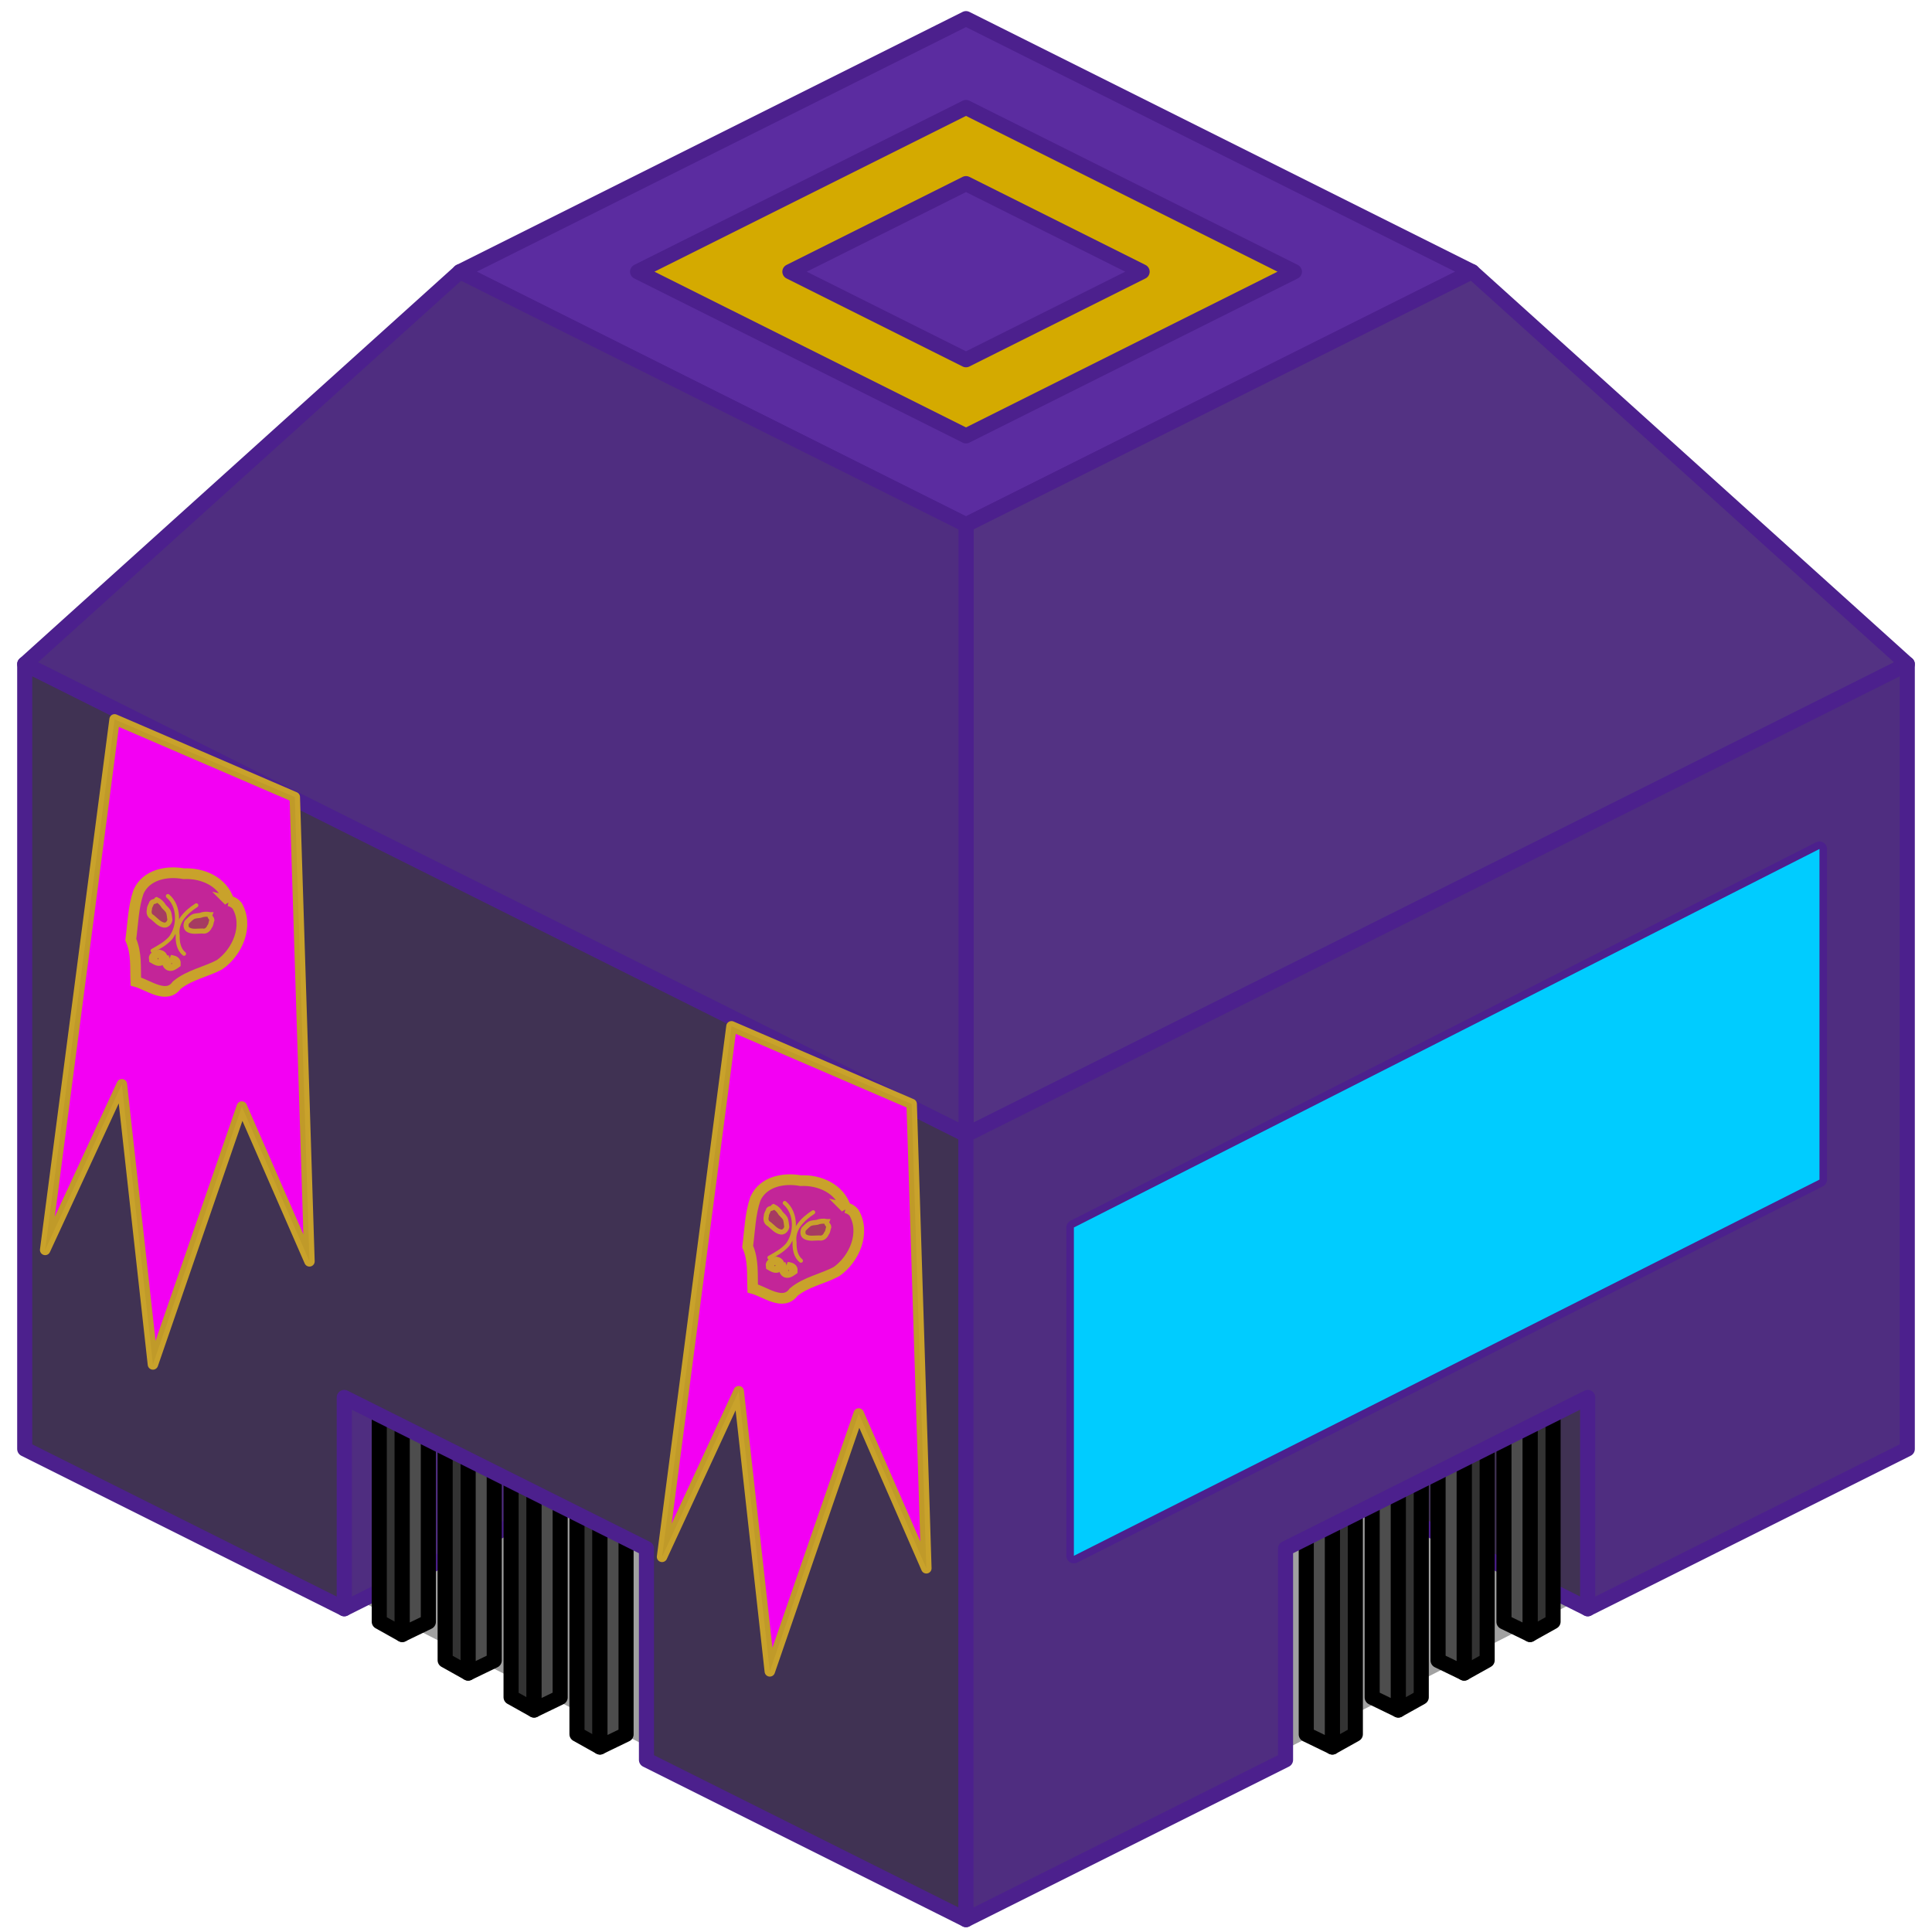 <?xml version="1.0" encoding="UTF-8" standalone="no"?>
<!-- Created with Inkscape (http://www.inkscape.org/) -->

<svg
   xmlns:dc="http://purl.org/dc/elements/1.1/"
   xmlns:cc="http://creativecommons.org/ns#"
   xmlns:rdf="http://www.w3.org/1999/02/22-rdf-syntax-ns#"
   xmlns:svg="http://www.w3.org/2000/svg"
   xmlns="http://www.w3.org/2000/svg"
   xmlns:sodipodi="http://sodipodi.sourceforge.net/DTD/sodipodi-0.dtd"
   xmlns:inkscape="http://www.inkscape.org/namespaces/inkscape"
   width="128"
   height="128"
   viewBox="0 0 128 128"
   id="svg2"
   version="1.1"
   inkscape:version="0.92.4 (5da689c313, 2019-01-14)"
   sodipodi:docname="reeducation.svg"
   inkscape:export-filename="D:\Development\Games\My Colony\Web\1.3.0\html5\images\reeducation.png"
   inkscape:export-xdpi="96"
   inkscape:export-ydpi="96">
  <defs
     id="defs4">
    <filter
       inkscape:collect="always"
       style="color-interpolation-filters:sRGB"
       id="filter1314"
       x="-0.079"
       width="1.157"
       y="-0.123"
       height="1.246">
      <feGaussianBlur
         inkscape:collect="always"
         stdDeviation="3.119"
         id="feGaussianBlur1316" />
    </filter>
    <filter
       inkscape:collect="always"
       style="color-interpolation-filters:sRGB"
       id="filter1475"
       x="-0.14"
       width="1.281"
       y="-0.148"
       height="1.296">
      <feGaussianBlur
         inkscape:collect="always"
         stdDeviation="2.887"
         id="feGaussianBlur1477" />
    </filter>
  </defs>
  <sodipodi:namedview
     id="base"
     pagecolor="#ffffff"
     bordercolor="#666666"
     borderopacity="1.0"
     inkscape:pageopacity="0.0"
     inkscape:pageshadow="2"
     inkscape:zoom="2.8798615"
     inkscape:cx="73.699714"
     inkscape:cy="81.401548"
     inkscape:document-units="px"
     inkscape:current-layer="layer1"
     showgrid="false"
     units="px"
     inkscape:window-width="1649"
     inkscape:window-height="1059"
     inkscape:window-x="2561"
     inkscape:window-y="102"
     inkscape:window-maximized="0"
     inkscape:snap-bbox="true"
     inkscape:bbox-paths="true"
     inkscape:bbox-nodes="true"
     inkscape:snap-global="false">
    <inkscape:grid
       type="xygrid"
       id="grid4136"
       empspacing="16" />
  </sodipodi:namedview>
  <g
     inkscape:label="Layer 1"
     inkscape:groupmode="layer"
     id="layer1"
     transform="translate(0,-924.362)">
    <path
       style="fill:#000000;stroke:none;stroke-width:1px;stroke-linecap:butt;stroke-linejoin:miter;stroke-opacity:1;filter:url(#filter1314);opacity:0.609"
       d="m 18.95,1027.933 32.877,16.667 31.963,-3.653 27.397,-13.927 -50,-43.151 -45.205,22.603 z"
       id="path1256"
       inkscape:connector-curvature="0" />
    <path
       inkscape:connector-curvature="0"
       id="path897"
       d="m 64,925.597 -16.765,8.383 -16.765,8.383 16.765,8.383 16.765,8.383 16.765,-8.383 16.765,-8.383 -16.765,-8.383 z"
       style="opacity:1;fill:#5b2ca0;fill-opacity:1;fill-rule:evenodd;stroke:#4c208d;stroke-width:1;stroke-linecap:round;stroke-linejoin:round;stroke-miterlimit:4;stroke-dasharray:none;stroke-opacity:1" />
    <path
       style="fill:#533283;stroke:#4c208d;stroke-width:1px;stroke-linecap:round;stroke-linejoin:round;stroke-opacity:1;fill-opacity:1"
       d="M 97.53,942.362 126.362,968.362 64,999.543 l 10e-7,-40.416 z"
       id="path903"
       inkscape:connector-curvature="0" />
    <path
       style="fill:#4f2d80;stroke:#4c208d;stroke-width:1px;stroke-linecap:round;stroke-linejoin:round;stroke-opacity:1;fill-opacity:1"
       d="M 30.47,942.362 1.638,968.362 64,999.543 l 10e-7,-40.416 z"
       id="path905"
       inkscape:connector-curvature="0" />
    <path
       style="fill:#4f2d80;stroke:#4c208d;stroke-width:1px;stroke-linecap:round;stroke-linejoin:round;stroke-opacity:1;fill-opacity:1"
       d="m 22.808,1030.947 v -14 l 21.17,-10.585 v 14 z"
       id="path907"
       inkscape:connector-curvature="0" />
    <path
       style="fill:#403253;stroke:#4c208d;stroke-width:1px;stroke-linecap:round;stroke-linejoin:round;stroke-opacity:1;fill-opacity:1"
       d="m 105.192,1030.947 v -14 l -21.17,-10.585 v 14 z"
       id="path909"
       inkscape:connector-curvature="0" />
    <g
       id="g1325"
       transform="translate(-1.491,-1.917)">
      <path
         sodipodi:nodetypes="ccccc"
         style="fill:#333333;fill-opacity:1;stroke:#000000;stroke-width:1;stroke-linecap:round;stroke-linejoin:round;stroke-miterlimit:4;stroke-dasharray:none;stroke-opacity:1"
         d="m 26.618,1016.736 v 16.982 l 1.523,0.851 v -16.929 z"
         id="path1416"
         inkscape:connector-curvature="0" />
      <path
         sodipodi:nodetypes="ccccc"
         style="fill:#4d4d4d;fill-opacity:1;stroke:#000000;stroke-width:1;stroke-linecap:round;stroke-linejoin:round;stroke-miterlimit:4;stroke-dasharray:none;stroke-opacity:1"
         d="m 29.87,1016.273 v 17.458 l -1.729,0.837 v -17.563 z"
         id="path1418"
         inkscape:connector-curvature="0" />
    </g>
    <g
       transform="translate(2.875,0.639)"
       id="g1331">
      <path
         inkscape:connector-curvature="0"
         id="path1327"
         d="m 26.618,1016.736 v 16.982 l 1.523,0.851 v -16.929 z"
         style="fill:#333333;fill-opacity:1;stroke:#000000;stroke-width:1;stroke-linecap:round;stroke-linejoin:round;stroke-miterlimit:4;stroke-dasharray:none;stroke-opacity:1"
         sodipodi:nodetypes="ccccc" />
      <path
         inkscape:connector-curvature="0"
         id="path1329"
         d="m 29.87,1016.273 v 17.458 l -1.729,0.837 v -17.563 z"
         style="fill:#4d4d4d;fill-opacity:1;stroke:#000000;stroke-width:1;stroke-linecap:round;stroke-linejoin:round;stroke-miterlimit:4;stroke-dasharray:none;stroke-opacity:1"
         sodipodi:nodetypes="ccccc" />
    </g>
    <g
       id="g1337"
       transform="translate(7.242,3.088)">
      <path
         sodipodi:nodetypes="ccccc"
         style="fill:#333333;fill-opacity:1;stroke:#000000;stroke-width:1;stroke-linecap:round;stroke-linejoin:round;stroke-miterlimit:4;stroke-dasharray:none;stroke-opacity:1"
         d="m 26.618,1016.736 v 16.982 l 1.523,0.851 v -16.929 z"
         id="path1333"
         inkscape:connector-curvature="0" />
      <path
         sodipodi:nodetypes="ccccc"
         style="fill:#4d4d4d;fill-opacity:1;stroke:#000000;stroke-width:1;stroke-linecap:round;stroke-linejoin:round;stroke-miterlimit:4;stroke-dasharray:none;stroke-opacity:1"
         d="m 29.87,1016.273 v 17.458 l -1.729,0.837 v -17.563 z"
         id="path1335"
         inkscape:connector-curvature="0" />
    </g>
    <g
       transform="translate(11.608,5.538)"
       id="g1343">
      <path
         inkscape:connector-curvature="0"
         id="path1339"
         d="m 26.618,1016.736 v 16.982 l 1.523,0.851 v -16.929 z"
         style="fill:#333333;fill-opacity:1;stroke:#000000;stroke-width:1;stroke-linecap:round;stroke-linejoin:round;stroke-miterlimit:4;stroke-dasharray:none;stroke-opacity:1"
         sodipodi:nodetypes="ccccc" />
      <path
         inkscape:connector-curvature="0"
         id="path1341"
         d="m 29.87,1016.273 v 17.458 l -1.729,0.837 v -17.563 z"
         style="fill:#4d4d4d;fill-opacity:1;stroke:#000000;stroke-width:1;stroke-linecap:round;stroke-linejoin:round;stroke-miterlimit:4;stroke-dasharray:none;stroke-opacity:1"
         sodipodi:nodetypes="ccccc" />
    </g>
    <path
       style="fill:#403253;stroke:#4c208d;stroke-width:1px;stroke-linecap:round;stroke-linejoin:round;stroke-opacity:1;fill-opacity:1"
       d="m 1.638,968.362 v 52 c 0,0 21.17,10.585 21.17,10.585 v -14 l 20.022,10.011 v 14 L 64,1051.543 v -52 z"
       id="path899"
       inkscape:connector-curvature="0" />
    <g
       transform="matrix(-1,0,0,1,129.512,-1.917)"
       id="g1349">
      <path
         inkscape:connector-curvature="0"
         id="path1345"
         d="m 26.618,1016.736 v 16.982 l 1.523,0.851 v -16.929 z"
         style="fill:#333333;fill-opacity:1;stroke:#000000;stroke-width:1;stroke-linecap:round;stroke-linejoin:round;stroke-miterlimit:4;stroke-dasharray:none;stroke-opacity:1"
         sodipodi:nodetypes="ccccc" />
      <path
         inkscape:connector-curvature="0"
         id="path1347"
         d="m 29.87,1016.273 v 17.458 l -1.729,0.837 v -17.563 z"
         style="fill:#4d4d4d;fill-opacity:1;stroke:#000000;stroke-width:1;stroke-linecap:round;stroke-linejoin:round;stroke-miterlimit:4;stroke-dasharray:none;stroke-opacity:1"
         sodipodi:nodetypes="ccccc" />
    </g>
    <g
       id="g1355"
       transform="matrix(-1,0,0,1,125.146,0.639)">
      <path
         sodipodi:nodetypes="ccccc"
         style="fill:#333333;fill-opacity:1;stroke:#000000;stroke-width:1;stroke-linecap:round;stroke-linejoin:round;stroke-miterlimit:4;stroke-dasharray:none;stroke-opacity:1"
         d="m 26.618,1016.736 v 16.982 l 1.523,0.851 v -16.929 z"
         id="path1351"
         inkscape:connector-curvature="0" />
      <path
         sodipodi:nodetypes="ccccc"
         style="fill:#4d4d4d;fill-opacity:1;stroke:#000000;stroke-width:1;stroke-linecap:round;stroke-linejoin:round;stroke-miterlimit:4;stroke-dasharray:none;stroke-opacity:1"
         d="m 29.87,1016.273 v 17.458 l -1.729,0.837 v -17.563 z"
         id="path1353"
         inkscape:connector-curvature="0" />
    </g>
    <g
       transform="matrix(-1,0,0,1,120.78,3.088)"
       id="g1361">
      <path
         inkscape:connector-curvature="0"
         id="path1357"
         d="m 26.618,1016.736 v 16.982 l 1.523,0.851 v -16.929 z"
         style="fill:#333333;fill-opacity:1;stroke:#000000;stroke-width:1;stroke-linecap:round;stroke-linejoin:round;stroke-miterlimit:4;stroke-dasharray:none;stroke-opacity:1"
         sodipodi:nodetypes="ccccc" />
      <path
         inkscape:connector-curvature="0"
         id="path1359"
         d="m 29.87,1016.273 v 17.458 l -1.729,0.837 v -17.563 z"
         style="fill:#4d4d4d;fill-opacity:1;stroke:#000000;stroke-width:1;stroke-linecap:round;stroke-linejoin:round;stroke-miterlimit:4;stroke-dasharray:none;stroke-opacity:1"
         sodipodi:nodetypes="ccccc" />
    </g>
    <g
       id="g1367"
       transform="matrix(-1,0,0,1,116.413,5.538)">
      <path
         sodipodi:nodetypes="ccccc"
         style="fill:#333333;fill-opacity:1;stroke:#000000;stroke-width:1;stroke-linecap:round;stroke-linejoin:round;stroke-miterlimit:4;stroke-dasharray:none;stroke-opacity:1"
         d="m 26.618,1016.736 v 16.982 l 1.523,0.851 v -16.929 z"
         id="path1363"
         inkscape:connector-curvature="0" />
      <path
         sodipodi:nodetypes="ccccc"
         style="fill:#4d4d4d;fill-opacity:1;stroke:#000000;stroke-width:1;stroke-linecap:round;stroke-linejoin:round;stroke-miterlimit:4;stroke-dasharray:none;stroke-opacity:1"
         d="m 29.87,1016.273 v 17.458 l -1.729,0.837 v -17.563 z"
         id="path1365"
         inkscape:connector-curvature="0" />
    </g>
    <path
       style="fill:#4f2d80;stroke:#4c208d;stroke-width:1px;stroke-linecap:round;stroke-linejoin:round;stroke-opacity:1;fill-opacity:1"
       d="m 64,1051.543 21.17,-10.585 v -14 l 20.022,-10.011 v 14 l 21.17,-10.585 v -52 L 64,999.543 Z"
       id="path901"
       inkscape:connector-curvature="0" />
    <path
       style="opacity:1;fill:#d4aa00;fill-opacity:1;fill-rule:evenodd;stroke:#4c208d;stroke-width:1;stroke-linecap:round;stroke-linejoin:round;stroke-miterlimit:4;stroke-dasharray:none;stroke-opacity:1"
       d="m 64,931.483 -10.879,5.439 -10.879,5.439 10.879,5.439 10.879,5.439 10.879,-5.439 10.879,-5.439 -10.879,-5.439 z"
       id="path1252"
       inkscape:connector-curvature="0" />
    <path
       style="opacity:1;fill:#5b2ca0;fill-opacity:1;fill-rule:evenodd;stroke:#4c208d;stroke-width:1;stroke-linecap:round;stroke-linejoin:round;stroke-miterlimit:4;stroke-dasharray:none;stroke-opacity:1"
       d="m 64,936.528 -5.834,2.917 -5.834,2.917 5.834,2.917 5.834,2.917 5.834,-2.917 5.834,-2.917 -5.834,-2.917 z"
       id="path1254"
       inkscape:connector-curvature="0" />
    <g
       id="g1380"
       transform="matrix(0.691,-0.029,0.029,0.691,114.649,359.899)">
      <path
         sodipodi:nodetypes="cccccccc"
         inkscape:connector-curvature="0"
         id="path888"
         d="m -174.835,885.963 -16.936,-8.16 -8.776,50.501 8.006,-15.55 1.848,26.944 9.546,-24.327 5.851,15.089 z"
         style="fill:#ff00ff;fill-opacity:1;stroke:#c9a22b;stroke-width:1px;stroke-linecap:round;stroke-linejoin:round;stroke-opacity:1" />
      <path
         style="opacity:0.047;fill:#000000;fill-opacity:1;stroke:none;stroke-width:1px;stroke-linecap:round;stroke-linejoin:round;stroke-opacity:1"
         d="m -174.835,885.963 -16.936,-8.16 -8.776,50.501 8.006,-15.55 1.848,26.944 9.546,-24.327 5.851,15.089 z"
         id="path890"
         inkscape:connector-curvature="0"
         sodipodi:nodetypes="cccccccc" />
      <g
         style="fill:#7a5f0e;fill-opacity:0.398;stroke:#c9a22b;stroke-opacity:1"
         inkscape:label="Layer 1"
         id="layer1-0"
         transform="matrix(-0.32,0,0,0.32,-178.079,569.163)">
        <g
           style="fill:#7a5f0e;fill-opacity:0.398;stroke:#c9a22b;stroke-opacity:1"
           id="g841"
           transform="matrix(3.011,0,0,3.011,-52.32,-2050.807)">
          <path
             inkscape:connector-curvature="0"
             id="path842"
             d="m 20.994,1019.928 c 0.524,-1.934 2.491,-2.888 4.365,-2.877 1.67,-0.381 3.736,-0.076 4.573,1.615 0.584,1.486 0.683,3.137 0.964,4.71 -0.542,1.398 -0.323,2.762 -0.326,4.183 -1.211,0.374 -2.953,1.925 -4.047,0.539 -1.294,-0.979 -2.929,-1.185 -4.337,-1.859 -1.838,-1.171 -3.09,-3.754 -1.983,-5.802 0.194,-0.257 0.483,-0.429 0.792,-0.51 z"
             style="fill:#7a5f0e;fill-opacity:0.398;stroke:#c9a22b;stroke-width:1.064px;stroke-linecap:butt;stroke-linejoin:miter;stroke-opacity:1" />
          <path
             inkscape:connector-curvature="0"
             id="path849"
             d="m 22.927,1021.227 c 0.323,-0.099 0.672,-0.073 0.988,0.034 0.26,0.036 0.536,0 0.772,0.144 0.207,0.131 0.38,0.312 0.568,0.47 0.127,0.229 0.147,0.589 -0.099,0.755 -0.417,0.268 -0.936,0.163 -1.404,0.188 -0.33,0.091 -0.592,-0.114 -0.729,-0.398 -0.175,-0.177 -0.169,-0.445 -0.267,-0.655 8.6e-4,-0.2 0.261,-0.324 0.169,-0.538 z"
             style="fill:#7a5f0e;fill-opacity:0.398;stroke:#c9a22b;stroke-width:0.5;stroke-linecap:butt;stroke-linejoin:miter;stroke-miterlimit:4;stroke-dasharray:none;stroke-opacity:1" />
          <path
             style="fill:#7a5f0e;fill-opacity:0.398;stroke:#c9a22b;stroke-width:0.5;stroke-linecap:butt;stroke-linejoin:miter;stroke-miterlimit:4;stroke-dasharray:none;stroke-opacity:1"
             d="m 28.157,1019.514 c -0.301,0.153 -0.535,0.413 -0.688,0.71 -0.162,0.206 -0.386,0.371 -0.456,0.639 -0.058,0.238 -0.057,0.488 -0.084,0.733 0.067,0.253 0.302,0.526 0.595,0.476 0.486,-0.096 0.788,-0.532 1.142,-0.838 0.301,-0.164 0.347,-0.493 0.249,-0.792 0.004,-0.249 -0.187,-0.437 -0.262,-0.657 -0.139,-0.143 -0.413,-0.053 -0.495,-0.27 z"
             id="path854"
             inkscape:connector-curvature="0" />
          <path
             inkscape:connector-curvature="0"
             id="path856"
             d="m 27.031,1019.202 c -1.124,1.039 -1.032,3.031 -0.11,4.162 0.518,0.541 1.201,0.875 1.861,1.207"
             style="fill:none;fill-opacity:0.398;stroke:#c9a22b;stroke-width:0.4;stroke-linecap:round;stroke-linejoin:round;stroke-miterlimit:4;stroke-dasharray:none;stroke-opacity:1" />
          <path
             inkscape:connector-curvature="0"
             id="path858"
             d="m 24.241,1020.242 c 1.055,0.624 2.129,1.566 1.979,2.918 0.046,0.649 -0.04,1.389 -0.557,1.846"
             style="fill:none;fill-opacity:0.398;stroke:#c9a22b;stroke-width:0.4;stroke-linecap:round;stroke-linejoin:round;stroke-miterlimit:4;stroke-dasharray:none;stroke-opacity:1" />
          <path
             inkscape:connector-curvature="0"
             id="path876-6"
             d="m 27.086,1025.55 c -0.211,0.05 -0.588,0.09 -0.558,0.372 0.201,0.126 0.543,0.367 0.748,0.134 0.199,-0.253 0.103,-0.425 -0.19,-0.506 z"
             style="fill:#7a5f0e;fill-opacity:0.398;stroke:#c9a22b;stroke-width:1px;stroke-linecap:butt;stroke-linejoin:miter;stroke-opacity:1" />
          <path
             inkscape:connector-curvature="0"
             id="path881"
             d="m 28.123,1025.003 c 0.211,0.05 0.588,0.09 0.558,0.372 -0.201,0.126 -0.543,0.367 -0.748,0.134 -0.199,-0.253 -0.103,-0.425 0.19,-0.506 z"
             style="fill:#7a5f0e;fill-opacity:0.398;stroke:#c9a22b;stroke-width:1px;stroke-linecap:butt;stroke-linejoin:miter;stroke-opacity:1" />
        </g>
      </g>
    </g>
    <g
       transform="matrix(0.691,-0.029,0.029,0.691,155.519,380.234)"
       id="g1404">
      <path
         style="fill:#ff00ff;fill-opacity:1;stroke:#c9a22b;stroke-width:1px;stroke-linecap:round;stroke-linejoin:round;stroke-opacity:1"
         d="m -174.835,885.963 -16.936,-8.16 -8.776,50.501 8.006,-15.55 1.848,26.944 9.546,-24.327 5.851,15.089 z"
         id="path1382"
         inkscape:connector-curvature="0"
         sodipodi:nodetypes="cccccccc" />
      <path
         sodipodi:nodetypes="cccccccc"
         inkscape:connector-curvature="0"
         id="path1384"
         d="m -174.835,885.963 -16.936,-8.16 -8.776,50.501 8.006,-15.55 1.848,26.944 9.546,-24.327 5.851,15.089 z"
         style="opacity:0.047;fill:#000000;fill-opacity:1;stroke:none;stroke-width:1px;stroke-linecap:round;stroke-linejoin:round;stroke-opacity:1" />
      <g
         transform="matrix(-0.32,0,0,0.32,-178.079,569.163)"
         id="g1402"
         inkscape:label="Layer 1"
         style="fill:#7a5f0e;fill-opacity:0.398;stroke:#c9a22b;stroke-opacity:1">
        <g
           transform="matrix(3.011,0,0,3.011,-52.32,-2050.807)"
           id="g1400"
           style="fill:#7a5f0e;fill-opacity:0.398;stroke:#c9a22b;stroke-opacity:1">
          <path
             style="fill:#7a5f0e;fill-opacity:0.398;stroke:#c9a22b;stroke-width:1.064px;stroke-linecap:butt;stroke-linejoin:miter;stroke-opacity:1"
             d="m 20.994,1019.928 c 0.524,-1.934 2.491,-2.888 4.365,-2.877 1.67,-0.381 3.736,-0.076 4.573,1.615 0.584,1.486 0.683,3.137 0.964,4.71 -0.542,1.398 -0.323,2.762 -0.326,4.183 -1.211,0.374 -2.953,1.925 -4.047,0.539 -1.294,-0.979 -2.929,-1.185 -4.337,-1.859 -1.838,-1.171 -3.09,-3.754 -1.983,-5.802 0.194,-0.257 0.483,-0.429 0.792,-0.51 z"
             id="path1386"
             inkscape:connector-curvature="0" />
          <path
             style="fill:#7a5f0e;fill-opacity:0.398;stroke:#c9a22b;stroke-width:0.5;stroke-linecap:butt;stroke-linejoin:miter;stroke-miterlimit:4;stroke-dasharray:none;stroke-opacity:1"
             d="m 22.927,1021.227 c 0.323,-0.099 0.672,-0.073 0.988,0.034 0.26,0.036 0.536,0 0.772,0.144 0.207,0.131 0.38,0.312 0.568,0.47 0.127,0.229 0.147,0.589 -0.099,0.755 -0.417,0.268 -0.936,0.163 -1.404,0.188 -0.33,0.091 -0.592,-0.114 -0.729,-0.398 -0.175,-0.177 -0.169,-0.445 -0.267,-0.655 8.6e-4,-0.2 0.261,-0.324 0.169,-0.538 z"
             id="path1388"
             inkscape:connector-curvature="0" />
          <path
             inkscape:connector-curvature="0"
             id="path1390"
             d="m 28.157,1019.514 c -0.301,0.153 -0.535,0.413 -0.688,0.71 -0.162,0.206 -0.386,0.371 -0.456,0.639 -0.058,0.238 -0.057,0.488 -0.084,0.733 0.067,0.253 0.302,0.526 0.595,0.476 0.486,-0.096 0.788,-0.532 1.142,-0.838 0.301,-0.164 0.347,-0.493 0.249,-0.792 0.004,-0.249 -0.187,-0.437 -0.262,-0.657 -0.139,-0.143 -0.413,-0.053 -0.495,-0.27 z"
             style="fill:#7a5f0e;fill-opacity:0.398;stroke:#c9a22b;stroke-width:0.5;stroke-linecap:butt;stroke-linejoin:miter;stroke-miterlimit:4;stroke-dasharray:none;stroke-opacity:1" />
          <path
             style="fill:none;fill-opacity:0.398;stroke:#c9a22b;stroke-width:0.4;stroke-linecap:round;stroke-linejoin:round;stroke-miterlimit:4;stroke-dasharray:none;stroke-opacity:1"
             d="m 27.031,1019.202 c -1.124,1.039 -1.032,3.031 -0.11,4.162 0.518,0.541 1.201,0.875 1.861,1.207"
             id="path1392"
             inkscape:connector-curvature="0" />
          <path
             style="fill:none;fill-opacity:0.398;stroke:#c9a22b;stroke-width:0.4;stroke-linecap:round;stroke-linejoin:round;stroke-miterlimit:4;stroke-dasharray:none;stroke-opacity:1"
             d="m 24.241,1020.242 c 1.055,0.624 2.129,1.566 1.979,2.918 0.046,0.649 -0.04,1.389 -0.557,1.846"
             id="path1394"
             inkscape:connector-curvature="0" />
          <path
             style="fill:#7a5f0e;fill-opacity:0.398;stroke:#c9a22b;stroke-width:1px;stroke-linecap:butt;stroke-linejoin:miter;stroke-opacity:1"
             d="m 27.086,1025.55 c -0.211,0.05 -0.588,0.09 -0.558,0.372 0.201,0.126 0.543,0.367 0.748,0.134 0.199,-0.253 0.103,-0.425 -0.19,-0.506 z"
             id="path1396"
             inkscape:connector-curvature="0" />
          <path
             style="fill:#7a5f0e;fill-opacity:0.398;stroke:#c9a22b;stroke-width:1px;stroke-linecap:butt;stroke-linejoin:miter;stroke-opacity:1"
             d="m 28.123,1025.003 c 0.211,0.05 0.588,0.09 0.558,0.372 -0.201,0.126 -0.543,0.367 -0.748,0.134 -0.199,-0.253 -0.103,-0.425 0.19,-0.506 z"
             id="path1398"
             inkscape:connector-curvature="0" />
        </g>
      </g>
    </g>
    <path
       style="fill:#00ccff;stroke:#4c208d;stroke-width:1px;stroke-linecap:round;stroke-linejoin:round;stroke-opacity:1;fill-opacity:1"
       d="m 71.148,1005.686 v 21.752 l 49.396,-24.924 v -21.903 z"
       id="path1411"
       inkscape:connector-curvature="0" />
    <path
       inkscape:connector-curvature="0"
       id="path1413"
       d="m 71.148,1005.686 v 21.752 l 49.396,-24.924 v -21.903 z"
       style="fill:#00ccff;stroke:none;stroke-width:1px;stroke-linecap:round;stroke-linejoin:round;stroke-opacity:1;fill-opacity:1;filter:url(#filter1475)" />
  </g>
</svg>

